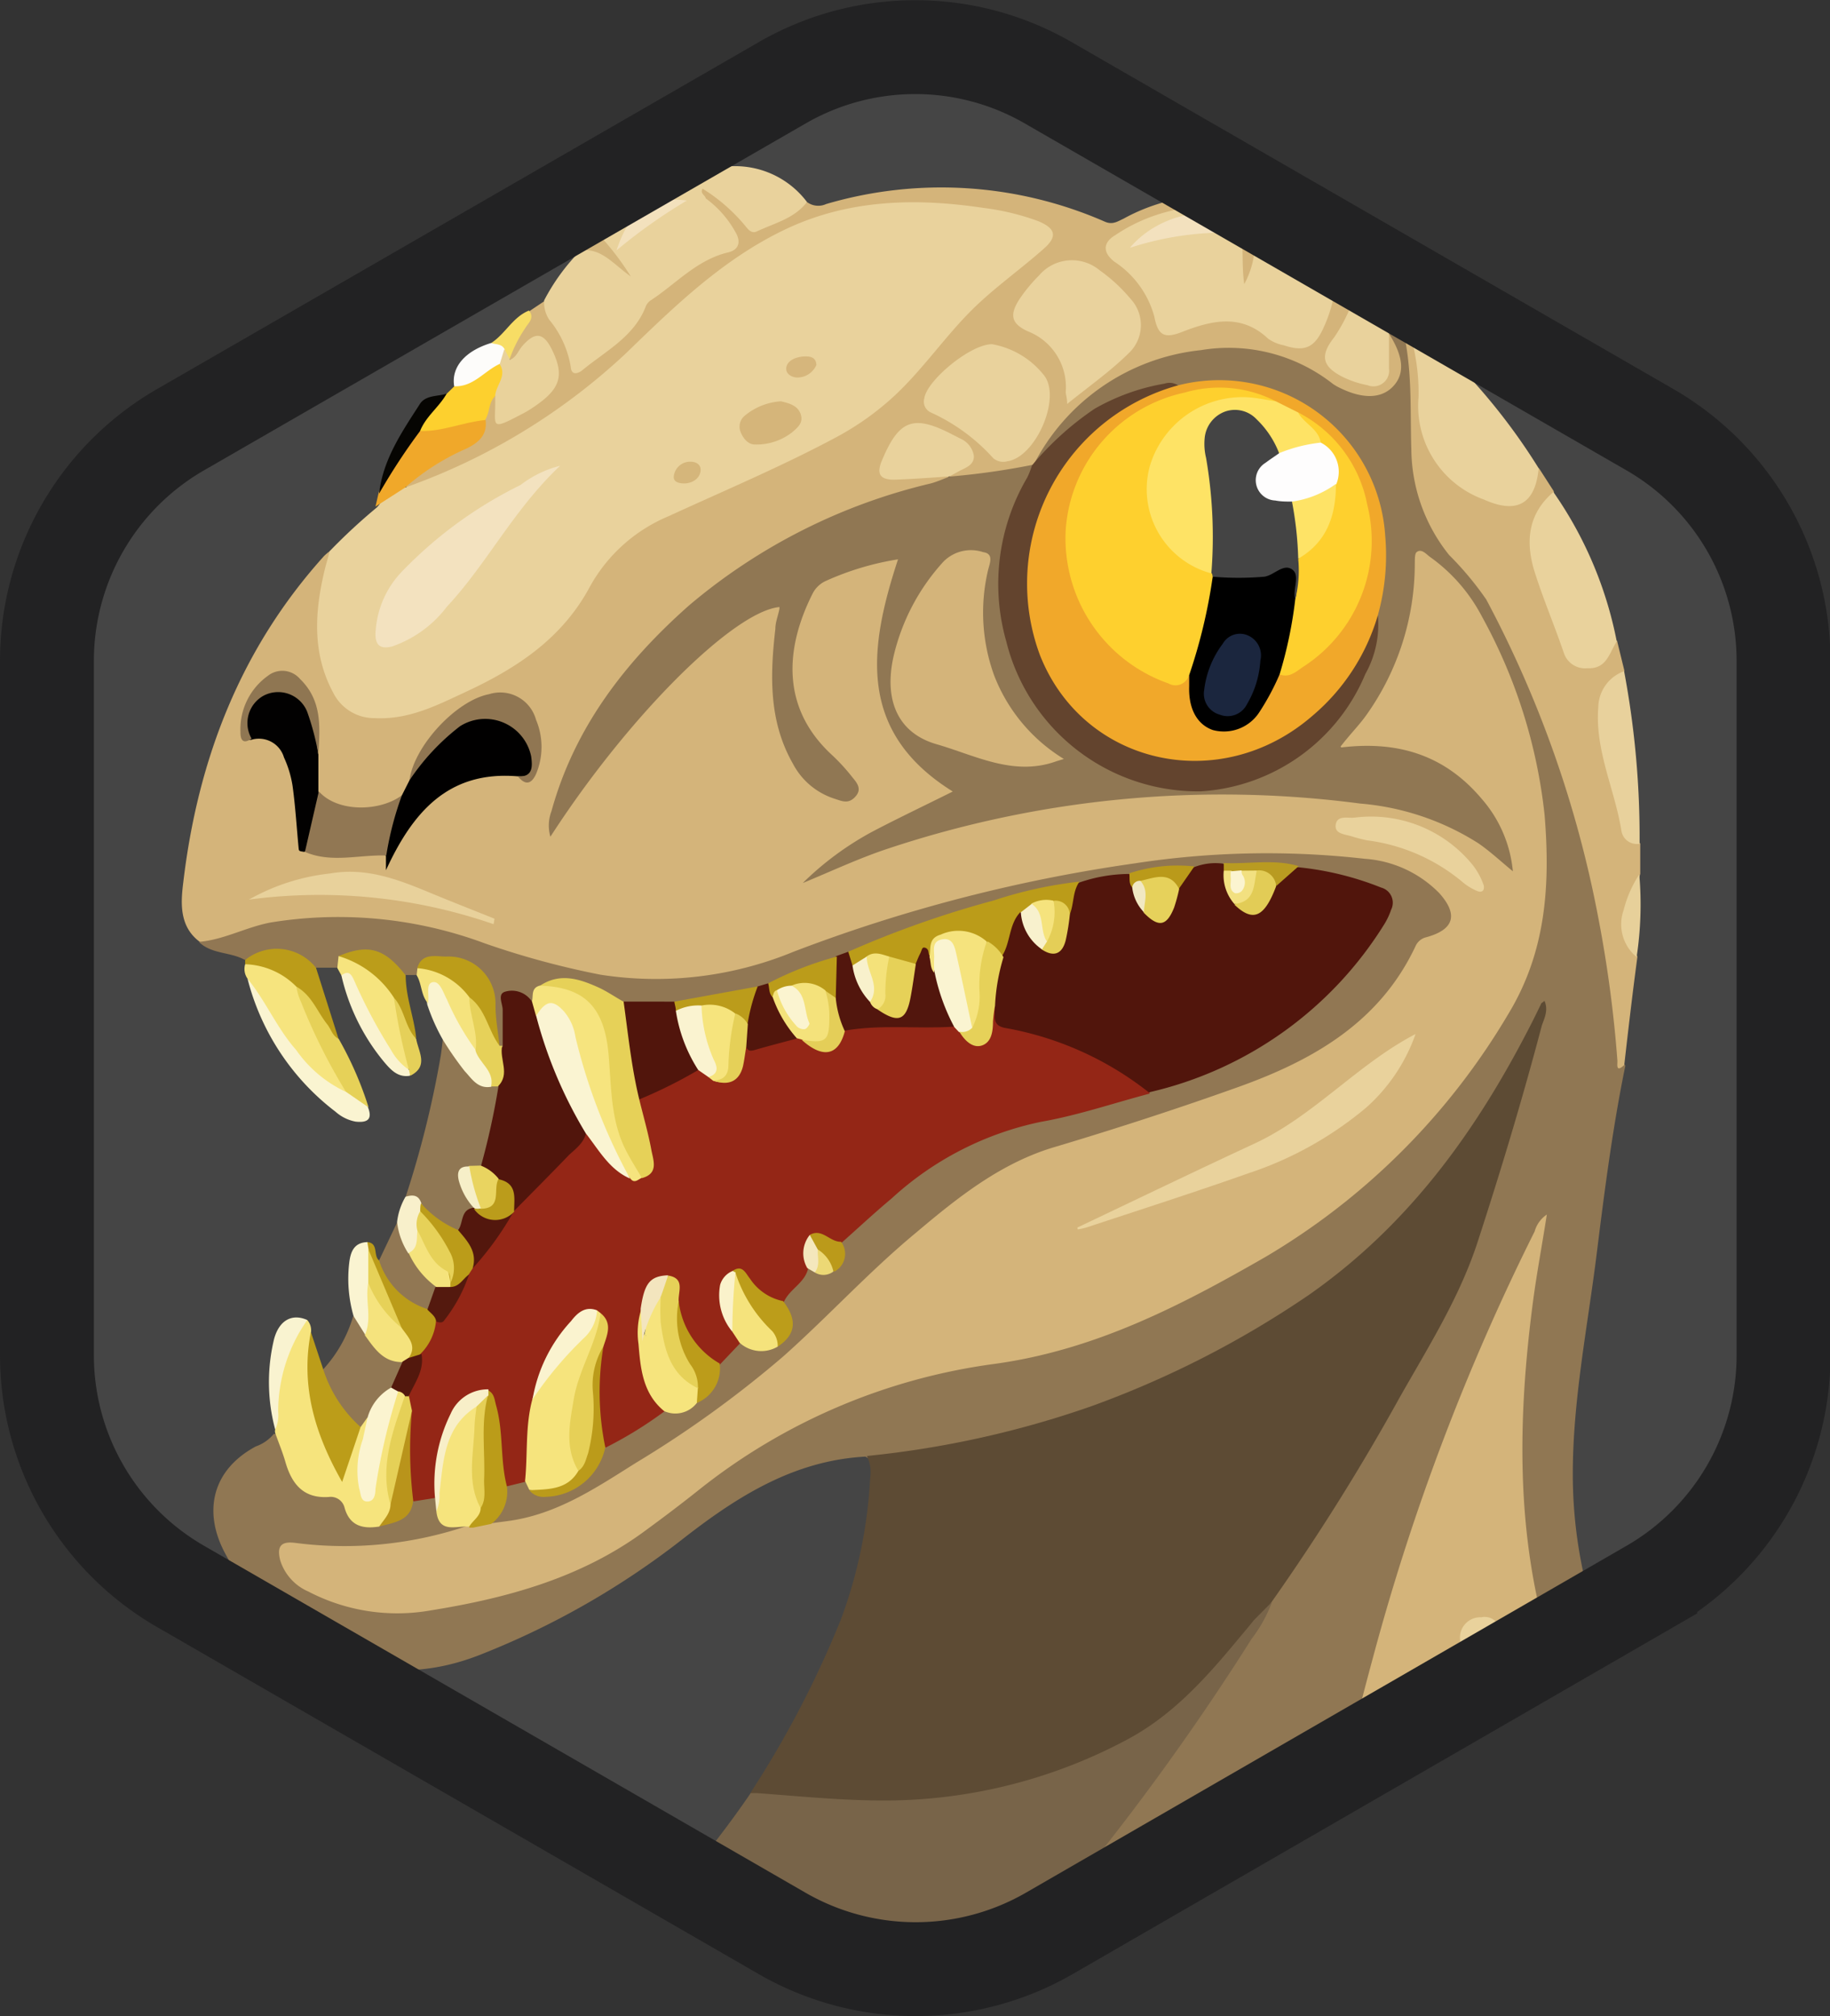 <svg xmlns="http://www.w3.org/2000/svg" viewBox="0 0 116.97 128.86"><rect x="0" y="0" width="116.97" height="128.86" fill="#333333" stroke="none"/><defs><style>.cls-1{fill:#454545;}.cls-2{fill:#d4b47a;}.cls-3{fill:#907753;}.cls-4{fill:#5d4b34;}.cls-5{fill:#e9d29c;}.cls-6{fill:#786449;}.cls-7{fill:#917753;}.cls-8{fill:#f6e47d;}.cls-9{fill:#e8d19c;}.cls-10{fill:#f6e47e;}.cls-11{fill:#bc9d19;}.cls-12{fill:#f0a82a;}.cls-13{fill:#faf4d1;}.cls-14{fill:#fdd02e;}.cls-15{fill:#faf4d0;}.cls-16{fill:#bb9c19;}.cls-17{fill:#e6d158;}.cls-18{fill:#bb9d1a;}.cls-19{fill:#f9f3d0;}.cls-20{fill:#faf3d0;}.cls-21{fill:#f5e37d;}.cls-22{fill:#060502;}.cls-23{fill:#fdfcfa;}.cls-24{fill:#e7d09a;}.cls-25{fill:#f8f0cb;}.cls-26{fill:#e5d059;}.cls-27{fill:#f7dd65;}.cls-28{fill:#d4b67d;}.cls-29{fill:#e9d29d;}.cls-30{fill:#010000;}.cls-31{fill:#020101;}.cls-32{fill:#e8d19b;}.cls-33{fill:#e9d29b;}.cls-34{fill:#907652;}.cls-35{fill:#8f7652;}.cls-36{fill:#942616;}.cls-37{fill:#f1a82a;}.cls-38{fill:#63442e;}.cls-39{fill:#b9941b;}.cls-40{fill:#f8efc8;}.cls-41{fill:#f3e2bf;}.cls-42{fill:#d5b57a;}.cls-43{fill:#d6b67c;}.cls-44{fill:#d5b67b;}.cls-45{fill:#51150c;}.cls-46{fill:#52160d;}.cls-47{fill:#52160c;}.cls-48{fill:#bb9b1a;}.cls-49{fill:#f5e37c;}.cls-50{fill:#bc9d1a;}.cls-51{fill:#bc9c1a;}.cls-52{fill:#e6d159;}.cls-53{fill:#bb9c1a;}.cls-54{fill:#bb9c1b;}.cls-55{fill:#ba9a1a;}.cls-56{fill:#b99b21;}.cls-57{fill:#bb9a1a;}.cls-58{fill:#f4e7bc;}.cls-59{fill:#ecd875;}.cls-60{fill:#f3e1be;}.cls-61{fill:#f3e1bd;}.cls-62{fill:#53170d;}.cls-63{fill:#e9d460;}.cls-64{fill:#f6efc8;}.cls-65{fill:#fbf4d0;}.cls-66{fill:#e5d057;}.cls-67{fill:#53180d;}.cls-68{fill:#54190e;}.cls-69{fill:#e5cf56;}.cls-70{fill:#faf4d2;}.cls-71{fill:#e6d057;}.cls-72{fill:#f4e27b;}.cls-73{fill:#faf3cf;}.cls-74{fill:#e5d058;}.cls-75{fill:#e4ce58;}.cls-76{fill:#f3e5be;}.cls-77{fill:#faf2cb;}.cls-78{fill:#fed02e;}.cls-79{fill:#fee365;}.cls-80{fill:#e6d15b;}.cls-81{fill:#e2cc56;}.cls-82{fill:#e4ce57;}.cls-83{fill:#f8f1cd;}.cls-84{fill:#f2e080;}.cls-85{fill:#f1e8c2;}.cls-86{fill:#f4e27a;}.cls-87{fill:#f8f1cc;}.cls-88{fill:#444;}.cls-89{fill:#fefdfd;}.cls-90{fill:#fee366;}.cls-91{fill:#1b263e;}.cls-92{fill:none;stroke:#222223;stroke-miterlimit:10;stroke-width:6px;}</style></defs><g id="Calque_2" data-name="Calque 2"><g id="Calque_8" data-name="Calque 8"><path class="cls-1" d="M114,42.24V86.61a17.08,17.08,0,0,1-8.53,14.78l-3.48,2-.48.28a33.08,33.08,0,0,1-1.12-14.61q.93-7,1.84-14.09a41,41,0,0,1,1.18-6.77h0a0,0,0,0,1,0,0h0a2.41,2.41,0,0,1,.08-.25c.07-.67.11-1.34.16-2a30.57,30.57,0,0,1,.58-4.85c0-.1,0-.2,0-.3l.06-.78s0,0,0,0c0-.75.1-1.49.1-2.24v-.19c0-.31,0-.62,0-.93a5.46,5.46,0,0,0-.08-.68c0-.66,0-1.31.11-2v-.06c0-.15,0-.31,0-.47a74.36,74.36,0,0,0-.91-9.41,3,3,0,0,1,0-.6s0,0,0,0v-.22l0-.09c-.15-.55-.17-1.13-.32-1.67l-.09-.29,0-.11h0a36.21,36.21,0,0,0-3.74-9l-.19-.34,0,0c-.3-.35-.47-.79-.75-1.16h0a2.27,2.27,0,0,0-.26-.28h0l0,0a33,33,0,0,0-5.57-6.78c-.64-.6-1.23-1.24-1.82-1.88L90,20.89h0l-.1-.11a3.17,3.17,0,0,0-.39-.34l-.12-.08a21.84,21.84,0,0,1-2.32-1.73l0,0a.71.71,0,0,0-.14-.1l-.11-.08-.09-.06-.12-.07c-.52-.21-.8-.7-1.19-1.06A2,2,0,0,0,85.1,17h0a14.88,14.88,0,0,0-4.35-3.46,2.52,2.52,0,0,0-.29-.12l-.21-.1h0a8.14,8.14,0,0,0-5.34-.12A12.43,12.43,0,0,0,72,14.28a2.39,2.39,0,0,1-2.28.06,27.12,27.12,0,0,0-13-1.75,21.14,21.14,0,0,0-3.84.8,1.51,1.51,0,0,1-1.37-.1l-.17-.12L51.11,13a8.11,8.11,0,0,0-2.35-1.54,7.42,7.42,0,0,0-4.95.34l-.47.18h0l-.67.29c-1.32.14-2.18,1.07-3.13,1.84-.37.3-.7.66-1.08,1l-.08.07-.23.24a3.9,3.9,0,0,0-.33.38h0a2.2,2.2,0,0,0-.17.25,2.9,2.9,0,0,0-.19.29c-.9.95-1.53,2.11-2.4,3.09,0,0,0,0,0,0l-.19.15h0a3.43,3.43,0,0,1-.85.6h0a4.25,4.25,0,0,0-.78.62h0c-.38.37-.74.78-1.14,1.12h0l-.15.12a2.66,2.66,0,0,1-.53.34,3.47,3.47,0,0,0-2,2,2.3,2.3,0,0,0-.06.28.77.77,0,0,0,0,.15,1.35,1.35,0,0,1-.58.65,4.14,4.14,0,0,0-.49.19A5,5,0,0,0,27,26.5l0,0h0a6.31,6.31,0,0,0-1.38,2.13h0s0,0,0,0,0,0,0,0c-.23.53-.41,1.11-.61,1.67,0,0,0,0,0,0-.06.19-.13.38-.2.58a3.39,3.39,0,0,0-.05.47l-.05.17h0c0,.14-.06.28-.1.42a1.62,1.62,0,0,1-.17.41c-.76,1.26-2.07,2-3,3.06h0l0,0a4.8,4.8,0,0,0-.43.32,14.69,14.69,0,0,0-2.47,3.29,33.34,33.34,0,0,0-5.55,13.25,24.24,24.24,0,0,0-.71,3.63c0,1.27-.26,2.66.87,3.69a2,2,0,0,0,.37.34,1.46,1.46,0,0,0,.54.28h0l.28,0a2.19,2.19,0,0,1,1.57.74.05.05,0,0,1,0,0l.05.1h0a.64.64,0,0,1,.06.18v0s0,.09,0,.13a5.17,5.17,0,0,1,.22.86c.07.3.15.58.24.86h0a13.81,13.81,0,0,0,1.16,2.56,16.27,16.27,0,0,0,1.07,1.54,19.82,19.82,0,0,0,3,3.09c.34.28.92,1.05,1.42.06a1.18,1.18,0,0,0,0-.2h0a2.35,2.35,0,0,0-.17-.51,0,0,0,0,1,0,0c-.27-.66-.74-1.21-1-1.88a9.64,9.64,0,0,1-.65-1.59,0,0,0,0,0,0,0,6,6,0,0,0-.18-.73h0c-.22-.74-.54-1.44-.83-2.16A1.83,1.83,0,0,1,20,61.94v0a.75.75,0,0,1,.09-.15l.06-.08a1.33,1.33,0,0,1,1.37-.12l.07,0h0a1.66,1.66,0,0,1,.21.16,3,3,0,0,1,.25.34.16.16,0,0,0,0,.09c.1.3.21.59.32.89s.17.43.27.64l.49,1.05c.17.35.35.69.54,1s.44.75.69,1.12v0l.11.16a3.44,3.44,0,0,0,.71.9,1.15,1.15,0,0,0,.76.23h.13a.42.42,0,0,0,.26-.16l0,0a.43.43,0,0,0,0-.28h0s0,0,0,0,0-.07,0-.1a.38.38,0,0,0,0-.1A2.1,2.1,0,0,0,26.3,67l0-.09a3.1,3.1,0,0,1-.13-.62s0,0,0,0c0-.23,0-.46-.05-.69h0a11.29,11.29,0,0,0-.44-2.06,1.23,1.23,0,0,1,.12-1.15,0,0,0,0,1,0,0l0,0,.05-.05a.89.89,0,0,1,.71-.13l.09,0a.56.56,0,0,1,.15.1h0a1.2,1.2,0,0,1,.39.48,2.52,2.52,0,0,1,.15.33,2.94,2.94,0,0,0,.4.79,17.4,17.4,0,0,1,.91,2.57h0s0,0,0,.07l0,.38a32.19,32.19,0,0,1-2.3,9.57s0,0,0,0a3.43,3.43,0,0,1-.09.44,10.89,10.89,0,0,1-.44,1.33l-.08.09a1.82,1.82,0,0,0-.2.36c-.31.69-.31,1.56-1.12,2h-.18a.83.83,0,0,1-.46-.32s0,0,0,0a1,1,0,0,0-.15-.14l-.05,0a.54.54,0,0,0-.22-.09l0,0c-.52.24-.41.76-.46,1.19A28.72,28.72,0,0,0,23,84.19v0c0,.12-.07.24-.11.36a8.33,8.33,0,0,1-.91,2.15c-.3.46-.6.92-1.23.9h-.06A1.5,1.5,0,0,1,20,87s0,0,0,0a4.25,4.25,0,0,1-.28-.94v0a3.92,3.92,0,0,0-.18-.61.88.88,0,0,0-.25-.58.27.27,0,0,0-.13-.07,1,1,0,0,0-.41,0h0c-.44.15-.6.62-.74,1a8.42,8.42,0,0,0-.38,1.9,3.29,3.29,0,0,0,0,.45h0a1.82,1.82,0,0,0,0,.33v.24a9.49,9.49,0,0,0,.14,1.39l0,.11v.06c.05.34.08.67.11,1a1,1,0,0,1-.06.35,2.1,2.1,0,0,1-.13.26h0a3.19,3.19,0,0,1-1.13,1A4.24,4.24,0,0,0,14.93,99c3,5.53,8.74,8.89,15.5,6.29a54.74,54.74,0,0,0,13.85-8c2.68-2.07,5.44-3.94,8.89-4.42a3.85,3.85,0,0,1,2.35,0,1.22,1.22,0,0,1,.17.15h0a1.08,1.08,0,0,1,.18.24,3.34,3.34,0,0,1,.22,2.27,31.07,31.07,0,0,1-2.28,9.24,51.38,51.38,0,0,1-5.4,9.87l-.05.06-.12.19h0a45.61,45.61,0,0,1-4,5.39l-.44-.25L11.53,101.39A17.08,17.08,0,0,1,3,86.61V42.24a17.08,17.08,0,0,1,8.53-14.77L50,5.28a16.86,16.86,0,0,1,4.5-1.79h8.06A16.86,16.86,0,0,1,67,5.28l12.87,7.43a2.15,2.15,0,0,1,1,.43,7.86,7.86,0,0,1,2.71,1.71h0l21.85,12.62A17.08,17.08,0,0,1,114,42.24Z"/><path class="cls-2" d="M97.78,63.26a35.94,35.94,0,0,1-5.34,7.93,36.68,36.68,0,0,1-2.65,2.93A53.33,53.33,0,0,1,64.31,87.65c-2.72.6-5.55.82-8.14,1.88a40.17,40.17,0,0,0-11.56,6.69,32,32,0,0,1-16.55,7.28,14.3,14.3,0,0,1-7.09-.7,5.2,5.2,0,0,1-3-2.25,1.67,1.67,0,0,1-.05-1.82,1.35,1.35,0,0,1,1.5-.48,25.32,25.32,0,0,0,9.26-.65l1.26-.29h0l.19,0h.07c.41,0,.76-.33,1.17-.34h0l.44-.11c2.18-.55,4.43-.78,6.32-2.31s4.13-2.58,6.09-4,3.54-2.74,5.43-3.93a12.41,12.41,0,0,0,1.7-1.84C55.3,80.86,59.21,77,64,74.22a17.45,17.45,0,0,1,3.64-1.5c4.57-1.45,9.17-2.81,13.6-4.64a16.32,16.32,0,0,0,8.64-7.41,2.75,2.75,0,0,1,1.5-1.3c.85-.34,1-.83.47-1.6a4.3,4.3,0,0,0-2.27-1.68,16.87,16.87,0,0,0-5-1,58.12,58.12,0,0,0-9.87.24h0l-.72.08-1,.14h0a90,90,0,0,0-11.17,2.21C57.2,59,52.8,60.58,48.41,62.14c-3.59,1.28-7.18,1.1-10.85.45-4.17-.74-8.07-2.48-12.26-3.19a20.92,20.92,0,0,0-10,.68,6.19,6.19,0,0,1-1.31.3h0a2.62,2.62,0,0,1-1.22-.18c-1.35-1-1.21-2.56-1.05-3.85.93-7.81,3.65-14.89,9-20.82a4,4,0,0,1,.45-.37.75.75,0,0,1,.26.38,1.85,1.85,0,0,1-.14,1.05,10.61,10.61,0,0,0-.12,5.56c.84,3.36,2.08,3.68,4.87,2.93a20.12,20.12,0,0,0,10-5.85A6.56,6.56,0,0,0,36.82,38a12.87,12.87,0,0,1,6.25-5.69c3.09-1.39,6.2-2.75,9.23-4.28A20.37,20.37,0,0,0,59,22.6a33.87,33.87,0,0,1,6.43-6.23c.47-.34,1.18-.66,1.06-1.32s-.93-.68-1.48-.81c-3.92-.93-7.86-1.34-11.82-.17a22.43,22.43,0,0,0-8.69,5.13c-2.78,2.51-5.56,5-8.46,7.42a21,21,0,0,1-4.83,2.85c-1.28.57-2.61,1-3.86,1.64a1.31,1.31,0,0,1-1.36.13.31.31,0,0,1,0-.08h0c-.23-.67.35-.93.75-1.23a23.82,23.82,0,0,1,2.87-1.74,1.68,1.68,0,0,0,1.06-1.28.88.88,0,0,0,0-.17,1,1,0,0,1,0-.17c.11-.54.25-1.08.92-1.25l.09,0h0c.45.17.26,1,.77,1a3.56,3.56,0,0,0,1.67-.9c1.11-.81,1.3-1.43.83-2.54-.27-.63-.6-1-1.23-.35-.3.31-.59.69-1.12.53l0-.05a1.34,1.34,0,0,1-.09-.26h0c-.17-.64.28-1.17.56-1.72a1.64,1.64,0,0,1,.14-.22,4,4,0,0,0,.64-.93l1-.67.21.22a8.82,8.82,0,0,1,1.69,2.92c.31.81.68.8,1.19.3A24.74,24.74,0,0,0,41,19.36a9.7,9.7,0,0,1,4.13-3.18c1.72-.73,1.77-1,.5-2.38a8.45,8.45,0,0,1-.81-.88c-.06-.13-.16-.27-.23-.4a.6.6,0,0,1-.07-.34h0a.48.48,0,0,1,.13-.21c.35-.35.75-.09,1.08.11a6.72,6.72,0,0,1,1.71,1.47,1.34,1.34,0,0,0,2,.28A7,7,0,0,1,51.11,13a2.41,2.41,0,0,1,.48-.08,1.21,1.21,0,0,0,1.22.12A26.08,26.08,0,0,1,70.6,14.16c.5.23.82,0,1.21-.18a12,12,0,0,1,7.87-1.31l.21,0a2.15,2.15,0,0,1,1,.43.56.56,0,0,0,0,.12,2.31,2.31,0,0,0-.1.28,8.85,8.85,0,0,0-.13,2.3,4.81,4.81,0,0,1-.31,2c-.16.34-.38.68-.78.63S79,18,79,17.64a12.55,12.55,0,0,1,0-2,3.67,3.67,0,0,0-.11-1.06h0a1.43,1.43,0,0,0-.28-.58,1.85,1.85,0,0,0-1.73-.41A10.68,10.68,0,0,0,72.16,15c-.91.58-.92.9-.14,1.67a8.08,8.08,0,0,1,2.33,3.56.63.63,0,0,0,.9.5c.31-.09.62-.17.92-.27,1.74-.55,3.43-.73,5,.61a3.23,3.23,0,0,0,1.2.51,1.27,1.27,0,0,0,1.74-.78A8.64,8.64,0,0,0,84.89,18a2,2,0,0,1,.2-1h0a.73.73,0,0,1,.31-.29L86.79,18a.44.44,0,0,1,.14.29s0,.08,0,.12v.09a1.6,1.6,0,0,1,0,.31,5.7,5.7,0,0,1-1.33,3c-.39.55-.67,1,0,1.53a2.36,2.36,0,0,0,2.3.62c.41-.17.3-.69.34-1.09,0-.57-.09-1.2.5-1.6h0s0,0,0,0a2.38,2.38,0,0,1-.9,4.36,4,4,0,0,1-3.15-.88c-5.39-4.14-14-1.5-17.4,3.51l-.07.09c-.32.47-.68.93-1,1.44l0,0a1.07,1.07,0,0,1-.14.16l-.16.1-.13,0a10.06,10.06,0,0,1-4.95.54,1,1,0,0,1-.17-.2h0c-.22-.37.19-.6.45-.81.62-.48.42-.84-.12-1.19a6.34,6.34,0,0,0-1.28-.63,2,2,0,0,0-2.84,1.75c-.06.44.15.57.52.6a7.05,7.05,0,0,0,1.65-.11c.58-.09,1.19-.18,1.6.4h0s0,0,0,0c-.19.93-1,.89-1.69,1.06a37.5,37.5,0,0,0-11.55,5.15C42.23,40.29,38.09,44.85,36,51a9.52,9.52,0,0,1-.41.92,57.62,57.62,0,0,1,4.65-6.23A29.67,29.67,0,0,1,47.86,39a2.49,2.49,0,0,1,.3-.19c.53-.28,1.08-.69,1.68-.32s.33,1.08.26,1.66c-.36,2.88-.47,5.73,1,8.39a4.12,4.12,0,0,0,2.1,1.87c.26.1.58.25.77,0s0-.54-.21-.75a19.48,19.48,0,0,0-1.4-1.48c-3-3-2.7-7.08-.87-10.41a3.66,3.66,0,0,1,2.09-1.53A16.67,16.67,0,0,1,56,35.51c1.55-.34,2,.11,1.49,1.6A19.5,19.5,0,0,0,56.58,43c0,2.61,1.27,4.44,3.05,6.09a3.13,3.13,0,0,0,.3.2c1.6,1.17,1.56,1.59-.27,2.49C57.34,52.93,55,54.09,53.56,55a43.68,43.68,0,0,1,11.51-3.5,57.74,57.74,0,0,1,6.64-.87c1.11-.06,2.22-.13,3.33-.17l1.3,0,2,0,1.85,0c4.91-.07,9.73.45,14.14,2.87a7.92,7.92,0,0,1,1.45,1.08,8.6,8.6,0,0,0-7.91-6.15c-.74,0-1.71.29-2.15-.43l0,0s0,0,0,0c-.39-.82.57-1.3,1-1.88a16.94,16.94,0,0,0,3.27-9.11c0-.24,0-.48,0-.72.14-1.09.75-1.43,1.65-.78a10.51,10.51,0,0,1,3,3.34,32.56,32.56,0,0,1,4,9.82C99.58,53.37,100,58.41,97.78,63.26Z"/><path class="cls-3" d="M102.06,80.12c-.59,4.74-1.55,9.45-1.53,14.26a29.83,29.83,0,0,0,1.44,9l-.48.28L99,105.09l-.45.26c-.3-.94-.57-1.9-.8-2.88A33.4,33.4,0,0,1,96.86,95a77.32,77.32,0,0,1,1-14.18c.1-.6.35-1.15.4-1.62a11.46,11.46,0,0,1-1,2.46,142.73,142.73,0,0,0-10.5,30.5l-.65.38h0L67,123.57a16.19,16.19,0,0,1-1.77.88c-.23.3-.45.6-.66.92H64.2a1.13,1.13,0,0,1,.23-.59h0c.14-.21.33-.4.49-.6,3.31-4,6.67-8,9.61-12.24,1.29-1.87,2.6-3.72,3.87-5.6l0-.06c.61-.9,1.2-1.8,1.77-2.72h0l.08-.14a5.64,5.64,0,0,0,.63-1.28c3-4.47,5.74-9.12,8.53-13.72a69.81,69.81,0,0,0,7.21-17.93c.34-1.26.66-2.53,1-3.68a22.1,22.1,0,0,1-2.19,3.9,62,62,0,0,1-5.83,7.58,46,46,0,0,1-14.42,9.89,58.39,58.39,0,0,1-15.16,4.71c-1.14.19-2.29.34-3.44.42a2.57,2.57,0,0,1-.79,0,1.51,1.51,0,0,1-.47-.21c-4.61.25-8.25,2.58-11.75,5.32a51.71,51.71,0,0,1-12.84,7.33c-7.06,2.81-13.24-.57-16.38-6.54-1.37-2.62-.79-5.26,2-6.76a2.63,2.63,0,0,0,1.16-.81.88.88,0,0,1,.26.08c.55.26.61.89.78,1.38.42,1.23,1,2.12,2.48,2.2a1.79,1.79,0,0,1,1.41,1,1.44,1.44,0,0,0,1.6.77,1.76,1.76,0,0,0,.51,0h0a1.33,1.33,0,0,0,.48-.18h0a7.34,7.34,0,0,0,1.15-1.09,1.14,1.14,0,0,1,.11-.11l0,0a1.5,1.5,0,0,1,1.39-.15l.07,0,.05,0h0s0,0,0,0,0,0,0,0a.83.83,0,0,1,.11.15c.11.17.17.36.27.54.16.93,1,.7,1.59,1l0,0,0,0a.39.39,0,0,1,.1.08,1.74,1.74,0,0,1,.11.18,24.48,24.48,0,0,1-11.07,1.13c-.94-.13-1.23.19-1,1.11a3.23,3.23,0,0,0,1.81,2,12.29,12.29,0,0,0,7.81,1.2c4.86-.78,9.61-2.07,13.68-5.07,1.19-.87,2.37-1.76,3.52-2.68a38.5,38.5,0,0,1,18.8-8C70,86.3,75.51,83.43,80.9,80.33A44,44,0,0,0,96.39,64.84c2.44-4,2.7-8.26,2.34-12.72a33.66,33.66,0,0,0-4-12.7,10.84,10.84,0,0,0-3.35-3.84c-.25-.19-.52-.52-.82-.3-.15.11-.12.51-.13.78a16.68,16.68,0,0,1-3.1,9.65c-.44.62-1,1.18-1.64,2h0l0,.06h.08c3.72-.44,6.65.58,8.93,3.28a8.19,8.19,0,0,1,2,4.64c-.78-.64-1.46-1.28-2.22-1.8a16.62,16.62,0,0,0-7.54-2.53A67.66,67.66,0,0,0,56.7,54.26c-1.83.61-3.59,1.44-5.39,2.18a19.49,19.49,0,0,1,4.48-3.3c1.64-.86,3.33-1.66,5.11-2.55-6.12-3.81-5.37-9.15-3.5-14.84a18.07,18.07,0,0,0-4.59,1.37,1.77,1.77,0,0,0-.86.8c-1.71,3.38-2.11,7.24,1.2,10.31a12.34,12.34,0,0,1,1.3,1.41c.28.35.68.75.24,1.26s-.86.31-1.32.16a4.58,4.58,0,0,1-2.69-2.25c-1.55-2.72-1.46-5.65-1.12-8.62,0-.43.18-.85.26-1.28,0,0,0-.08,0-.11-2.94.28-9.68,7-14.64,14.68a2.6,2.6,0,0,1,.07-1.64c1.48-5.36,4.72-9.54,8.8-13.15A37.09,37.09,0,0,1,59.49,30.9c.41-.11.81-.29,1.21-.44a0,0,0,0,0,0,0A46.87,46.87,0,0,0,66,29.71a1.16,1.16,0,0,1,.15.26c.16.41-.08.8-.27,1.18-2.53,5.24-2,10.22,1.62,14.69a11,11,0,0,0,15.65,1.82,12,12,0,0,0,3.64-4.46,13.26,13.26,0,0,0,.83-2.29,2.47,2.47,0,0,0,.11-.47s0,0,0,0a3,3,0,0,0,.06-.59,2.76,2.76,0,0,0-.06-.57,32,32,0,0,0,.45-4.38A10.39,10.39,0,0,0,80.59,25a10.25,10.25,0,0,0-5.16,0,4.55,4.55,0,0,0-1,0,6.86,6.86,0,0,0-2.73.79c-.17.08-.33.17-.49.26a2.25,2.25,0,0,0-.21.12,12.91,12.91,0,0,0-3.73,3c-.26.31-.51.69-.94.7a.76.76,0,0,1-.32-.05,13.59,13.59,0,0,1,10.75-7.44,10.77,10.77,0,0,1,8.44,2.16,3.29,3.29,0,0,0,.52.29c1.44.69,2.61.64,3.34-.15s.66-1.85-.24-3.29l0,0a4.2,4.2,0,0,1-1.82-2.44c0-.12-.07-.26-.11-.39s0-.13,0-.2V18l2.9,2.11q.14.33.24.66c0,.1.07.2.1.29v0h0c0,.09,0,.18.08.27s0,0,0,.05a12.57,12.57,0,0,1,.41,3.24c0,.16,0,.31,0,.47a23.67,23.67,0,0,0,.61,6.28A9.49,9.49,0,0,0,93.74,36a16,16,0,0,1,3,4.46,73,73,0,0,1,6.73,23.08c.1.81.19,1.61.22,2.42a12.32,12.32,0,0,1,0,1.49.83.83,0,0,0,.2.66h0C103.08,72.06,102.56,76.09,102.06,80.12Z"/><path class="cls-4" d="M55.41,93.06a62.17,62.17,0,0,0,14.32-3.17,62.13,62.13,0,0,0,13.91-7.11C90.14,78.24,94.5,72.11,98,65.19c.16-.32.32-.65.49-1,0-.07.11-.11.23-.22.26.59,0,1.1-.17,1.58-1.22,4.63-2.6,9.21-4.08,13.76-1.15,3.57-3.14,6.72-5,10a141.68,141.68,0,0,1-8.19,13.08,61.65,61.65,0,0,1-4,5.33,22.5,22.5,0,0,1-9,5.76,36.31,36.31,0,0,1-15.17,2.08c-1.11,0-2.22-.15-3.33-.25a2.18,2.18,0,0,1-1.83-.69,64.6,64.6,0,0,0,5.79-11.09,30.37,30.37,0,0,0,1.88-9.07A2.38,2.38,0,0,0,55.41,93.06Z"/><path class="cls-5" d="M25.9,31.16A40.18,40.18,0,0,0,40,22.59c3.1-3,6.22-6.05,10.24-7.95s8.3-2,12.63-1.35a15.63,15.63,0,0,1,3.48.84c1.14.47,1.26,1,.34,1.79-1.31,1.16-2.74,2.19-4,3.35-2,1.81-3.5,4.14-5.49,6A17.9,17.9,0,0,1,53.35,28c-3.45,1.84-7.06,3.36-10.63,5a10.25,10.25,0,0,0-5,4.47c-1.81,3.4-4.78,5.29-8.07,6.81-1.78.83-3.56,1.73-5.69,1.62a2.93,2.93,0,0,1-2.67-1.64c-1.34-2.5-1.18-5.13-.55-7.78.1-.42.23-.84.34-1.26a36.88,36.88,0,0,1,3-2.78C24.62,31.92,24.77,30.79,25.9,31.16Z"/><path class="cls-6" d="M81.31,102.38A9,9,0,0,1,80,104.75a158.41,158.41,0,0,1-12.69,17.36c-.67.78-1.37,1.53-2,2.34-.23.3-.45.6-.66.92H54.46a17.23,17.23,0,0,1-4.5-1.8l-5.68-3.28-.44-.25c1.46-1.74,2.85-3.54,4.14-5.43l.44,0c2.58.19,5.17.45,7.77.47A32.94,32.94,0,0,0,72,111.21c2.92-1.54,5.07-3.94,7.14-6.44.34-.41.69-.81,1-1.21h0Z"/><path class="cls-7" d="M12.71,60.2c1.6-.13,3-.94,4.6-1.24A26.88,26.88,0,0,1,31,60.3a53.86,53.86,0,0,0,7.39,2,23.09,23.09,0,0,0,12.31-1.46,100.48,100.48,0,0,1,21.85-5.66,55.52,55.52,0,0,1,14.68-.29A7.37,7.37,0,0,1,92,57.09c1.22,1.37.95,2.32-.82,2.81a1,1,0,0,0-.7.57c-2.28,4.86-6.54,7.29-11.31,9-3.83,1.37-7.71,2.63-11.61,3.8-3.51,1-6.3,3.23-9,5.51-3,2.48-5.61,5.35-8.5,7.92a69.57,69.57,0,0,1-9.4,6.79c-2.58,1.62-5.09,3.32-8.21,3.73l-1.06.14c-.07-1,.62-1.68.88-2.54a1.32,1.32,0,0,1,1.25-.37,1.5,1.5,0,0,1,.63.38,1.88,1.88,0,0,0,2.56,0,6.11,6.11,0,0,0,1.69-2.39A16.24,16.24,0,0,1,42.32,90a4.12,4.12,0,0,0,2.07-.69c.9-.43,1.06-1.32,1.35-2.14a2.54,2.54,0,0,1,1.47-1.49c.77-.12,1.52.35,2.3,0s.54-.85.57-1.36-.23-.74-.22-1.13A3.38,3.38,0,0,1,51.42,81a.94.94,0,0,1,.66,0,1,1,0,0,0,1-.06c.73-.41.16-1.2.5-1.73,3.45-3.78,7.31-6.89,12.51-7.92,2.43-.48,4.78-1.26,7.2-1.79a24.68,24.68,0,0,0,13.83-9.2c1.91-2.43,1.7-3.09-1.27-3.87-1-.27-2.13-.32-3.15-.67a24.18,24.18,0,0,0-4.42-.16c-.67.09-1.34.21-2,.28a9.19,9.19,0,0,0-4,.36c-1,.26-2.06.4-3.09.59a31,31,0,0,0-3.7.72c-3.26.89-6.4,2.14-9.66,3a12.67,12.67,0,0,0-1.39.66,2.17,2.17,0,0,1-.85.34c-1.36.76-3,.85-4.32,1.62a2.88,2.88,0,0,1-.89.32,14.07,14.07,0,0,1-3.91.67,5.34,5.34,0,0,0-1.37.25,7.18,7.18,0,0,1-3.06,0,8.6,8.6,0,0,1-2.69-1.17,2.11,2.11,0,0,0-2.42.16c-.33.21-.51.6-.89.75-1.37-.14-1.37-.14-1.4,1.27a1.87,1.87,0,0,1-.43,1.55.5.5,0,0,1-.34,0c-.64-.93-.53-2-.71-3.08A2.79,2.79,0,0,0,27,62a.71.71,0,0,1-.4.32h-.7c-.58,0-.91-.41-1.34-.66-.8-.48-1.63-.86-2.52-.18a.8.8,0,0,1-.51.37H20.17c-.1.07-.24.12-.33.06a5.47,5.47,0,0,0-4.2-.56C14.72,60.83,13.52,61,12.71,60.2Z"/><path class="cls-2" d="M103.82,68.07c-.57.53-.42-.06-.44-.3a79.42,79.42,0,0,0-1.22-9.11A71.44,71.44,0,0,0,95,38.32a20.28,20.28,0,0,0-2.37-2.84,10.93,10.93,0,0,1-2.42-6.74c-.09-2.75.1-5.51-.68-8.2,0-.11.1-.27.16-.41l.49.46a9.37,9.37,0,0,1,1,4.85,5.92,5.92,0,0,0,3.86,6c1.49.66,1.93.56,2.73-.81.16-.27.26-.59.6-.7l.94,1.46a1.4,1.4,0,0,1-.25,1c-1,1.32-.83,2.77-.37,4.19s1.1,3,1.64,4.47c.47,1.31,1.21,1.44,2.18.43.24-.24.4-.61.85-.52l.47,1.92c-1.37,1.63-1.36,3.48-.86,5.42a37.79,37.79,0,0,1,1,3.94,2.7,2.7,0,0,0,.87,1.67v1.94c-.48,1.75-.9,3.5-.18,5.3C104.35,63.47,104.08,65.77,103.82,68.07Z"/><path class="cls-5" d="M85.43,17.24a9,9,0,0,1-.81,3.66c-.58,1.31-1.2,1.62-2.56,1.17a2.56,2.56,0,0,1-1-.42c-1.74-1.64-3.65-1.16-5.54-.42-1.12.43-1.51.19-1.74-1a6.11,6.11,0,0,0-2.56-3.51c-.88-.7-.57-1.31.05-1.68A10.81,10.81,0,0,1,78,13.21c1.12.11,1.33,1.16,1.39,2.1s0,1.89.14,2.85a5.57,5.57,0,0,0,.52-4c0-.46,0-.72.21-.87a.94.94,0,0,1,.43-.16h0l.2,0a7.86,7.86,0,0,1,2.71,1.71h0c.63.58,1.22,1.23,1.81,1.86C85.42,16.89,85.43,17.07,85.43,17.24Z"/><path class="cls-5" d="M45.11,12.68A6.66,6.66,0,0,1,47,14.82c.37.61.25,1.14-.45,1.31-2,.47-3.33,2-4.93,3.05a.85.85,0,0,0-.36.45c-.75,1.89-2.52,2.79-4,4-.25.22-.74.44-.78-.19a6.37,6.37,0,0,0-1.37-3,2,2,0,0,1-.33-1.24A13.13,13.13,0,0,1,37.12,16a1.4,1.4,0,0,1,2,.36c-.35-.48-1.24-.62-1-1.53a9.14,9.14,0,0,1,4.23-2.9C43.5,11.37,44.33,11.93,45.11,12.68Z"/><path class="cls-5" d="M98.35,29.93c-.22,2.3-1.4,2.94-3.5,2a6.37,6.37,0,0,1-4.18-6.56,13.25,13.25,0,0,0-.44-3.66c-.09-.35-.39-.74,0-1.13A39,39,0,0,1,98.35,29.93Z"/><path class="cls-5" d="M103.34,41c-.48.72-.63,1.77-1.87,1.71a1.43,1.43,0,0,1-1.52-1c-.59-1.73-1.31-3.42-1.86-5.16-.59-1.89-.45-3.69,1.2-5.1A25,25,0,0,1,103.34,41Z"/><path class="cls-3" d="M25.92,76.52a63.22,63.22,0,0,0,2.26-9.09c.05-.35.09-.71.13-1.06.7-.06.85.58,1.19,1,.63.72,1.08,1.64,2.14,1.86a.85.85,0,0,1,.44.35,8.57,8.57,0,0,1-1.18,5.1,1.19,1.19,0,0,1-.66.31c-.45.05-.51.25-.46.72s.67.92.56,1.53c-.26.57-.38,1.24-1,1.56-1.2.09-1.77-.92-2.6-1.48A2.6,2.6,0,0,1,25.92,76.52Z"/><path class="cls-8" d="M24.24,97.57c-1,.16-1.89,0-2.22-1.22a.91.91,0,0,0-1-.67c-1.61.11-2.36-.81-2.77-2.21-.18-.64-.44-1.25-.66-1.88a.41.41,0,0,1,0-.22c0-1.06,0-2.12,0-3.18a7.42,7.42,0,0,1,1.05-3.25,1,1,0,0,1,1-.57,1,1,0,0,1,.24.77c.19,2.78.41,5.56,1.86,8.18a16.24,16.24,0,0,1,1-2.37.71.71,0,0,1,.75-.37c.5.48.25,1,.15,1.57a4.59,4.59,0,0,0-.18,2.57A25.8,25.8,0,0,1,24.64,90c.18-.49.28-1,.85-1.23a.59.59,0,0,1,.63.33c.15,1-.46,1.8-.68,2.71A8.38,8.38,0,0,0,25.31,96C25.42,96.88,24.79,97.19,24.24,97.57Z"/><path class="cls-5" d="M45.11,12.68c-.94-.16-1.69-1-2.75-.74a14,14,0,0,1,3.56-1.22,5.75,5.75,0,0,1,5.66,2.19c-.8,1.06-2.08,1.35-3.2,1.88-.4.19-.62-.22-.86-.49a11.22,11.22,0,0,0-2.61-2.24C44.72,12.37,45.08,12.47,45.11,12.68Z"/><path class="cls-9" d="M104.8,53.93a1,1,0,0,1-1.16-.81c-.42-2.66-1.71-5.16-1.48-7.94a2.49,2.49,0,0,1,1.65-2.28A57.51,57.51,0,0,1,104.8,53.93Z"/><path class="cls-7" d="M23.5,90.58l-.45.63a3.38,3.38,0,0,1-2.39-3.69,8.6,8.6,0,0,0,1.91-3.38c.7-.08.71.62,1.05,1A15.84,15.84,0,0,0,25.78,87a2.07,2.07,0,0,1-.57,1.76A4.84,4.84,0,0,1,23.5,90.58Z"/><path class="cls-10" d="M15.82,62.55a1.07,1.07,0,0,1-.15-.92c1.17-.58,2.48-.14,3.57,1.21a27.81,27.81,0,0,0,2.5,5.36c.24.48.63.94.42,1.55-.77.53-1.29-.06-1.77-.47a16.48,16.48,0,0,1-4.07-5.66A4.74,4.74,0,0,0,15.82,62.55Z"/><path class="cls-11" d="M20.66,87.52a8.33,8.33,0,0,0,2.39,3.69l-1.18,3.51c-1.77-3.1-2.66-6.17-2-9.58Z"/><path class="cls-12" d="M25.9,31.16,24,32.38l.2-.87a16.72,16.72,0,0,1,1.66-3.4A1.63,1.63,0,0,1,27,27.22c.88-.18,1.73-.51,2.63-.63.49-.07,1-.24,1.41.26.11.94-.41,1.41-1.2,1.81A14.94,14.94,0,0,0,25.9,31.16Z"/><path class="cls-13" d="M15.82,62.55C17,64,17.7,65.72,18.93,67.11a8,8,0,0,0,3.14,2.66c.83-.17,1.1.49,1.45,1,.31.79-.05,1-.79.92a2.66,2.66,0,0,1-1.28-.63A15.5,15.5,0,0,1,15.82,62.55Z"/><path class="cls-14" d="M31,26.85c-1.39.13-2.71.74-4.14.7-.29-1.41.89-1.77,1.7-2.39l.48-.47c.88-.77,1.72-1.62,3-1.58.65,1,.57,1.41-.41,2.23C31.21,25.74,31.32,26.39,31,26.85Z"/><path class="cls-10" d="M21.56,61.87l.08-.76c2-.12,3.1,1.06,3.9,2.68a15.44,15.44,0,0,0,.72,3.13,1.67,1.67,0,0,1,.07,1.28c-.68.54-1-.1-1.33-.47a16.31,16.31,0,0,1-2.32-4,2.93,2.93,0,0,0-.86-1.39Z"/><path class="cls-15" d="M31.4,69.46c-.87.16-1.26-.54-1.7-1a20.9,20.9,0,0,1-1.39-2,12.38,12.38,0,0,1-1-2.25c-.05-.55-.59-1.29.11-1.6s1.13.51,1.5,1c.72,1,.82,2.42,1.78,3.33C31.14,67.7,32.19,68.34,31.4,69.46Z"/><path class="cls-16" d="M18.94,63.06a4.8,4.8,0,0,0-3.27-1.43l0-.27a3.2,3.2,0,0,1,4.53.5l1.44,4.54c-.68.2-.9-.34-1.17-.76C19.89,64.81,19.54,63.87,18.94,63.06Z"/><path class="cls-7" d="M24.23,80.56l1.15-2.42c.81.31.65,1.2,1.06,1.75.43.89,1.34,1.46,1.67,2.42a1.59,1.59,0,0,1-.7,1.5C25.7,83.89,23.88,82,24.23,80.56Z"/><path class="cls-17" d="M18.94,63.06c1,.56,1.33,1.61,2,2.44.23.31.32.72.71.9a22.44,22.44,0,0,1,1.91,4.38l-1.45-1a36.88,36.88,0,0,1-2.85-5.69C19.1,63.75,19,63.4,18.94,63.06Z"/><path class="cls-16" d="M24.23,80.56a4.75,4.75,0,0,0,3.09,3.11.73.73,0,0,1,.84.68,2.27,2.27,0,0,1-1.06,2.4.88.88,0,0,1-.88.18c-.52-.57-.52-1.38-.93-2-.5-1.29-1.11-2.54-1.68-3.8a3.44,3.44,0,0,1-.35-1.25.82.82,0,0,1,.22-.49C24.22,79.46,23.84,80.26,24.23,80.56Z"/><path class="cls-18" d="M25.18,63.77a6.34,6.34,0,0,0-3.54-2.66c1.91-.8,2.94-.5,4.29,1.23,0,1.38.54,2.69.67,4-.64.1-.69-.44-.83-.81C25.54,65,25.44,64.36,25.18,63.77Z"/><path class="cls-19" d="M19.64,84.37a10.21,10.21,0,0,0-1.86,5.85,2.16,2.16,0,0,1-.19,1.15,11.7,11.7,0,0,1-.07-5.79C17.85,84.37,18.68,83.94,19.64,84.37Z"/><path class="cls-20" d="M21.82,62.34c.49-.35.65-.05.84.38A33.27,33.27,0,0,0,25,67.12a3.61,3.61,0,0,0,1.1,1.23c.16.11.14.26.09.41-.75.12-1.2-.37-1.61-.85A13.27,13.27,0,0,1,21.82,62.34Z"/><path class="cls-21" d="M30.44,67.16a16.56,16.56,0,0,1-1.87-3.27c-.24-.44-.45-1.21-.92-1.11s-.18.88-.3,1.34c-.45-.51-.38-1.23-.72-1.79l.05-.45c1.34-.63,3,.23,3.66,1.93a8.93,8.93,0,0,0,.45,2A1.13,1.13,0,0,1,30.44,67.16Z"/><path class="cls-13" d="M23.48,79.39l.07.44A14.85,14.85,0,0,0,24,82a11.13,11.13,0,0,0,0,2c.07.53.1,1.14-.65,1.32l-.75-1.2a8.62,8.62,0,0,1-.28-3.39C22.4,80.05,22.6,79.42,23.48,79.39Z"/><path class="cls-22" d="M28.55,25.16c-.48.86-1.33,1.45-1.7,2.39a39.88,39.88,0,0,0-2.62,4c.25-2.18,1.45-3.93,2.59-5.7C27.19,25.23,28,25.35,28.55,25.16Z"/><path class="cls-23" d="M31.94,23.26c-1,.46-1.68,1.48-2.91,1.43-.2-1.22.69-2.26,2.37-2.77.39-.07.78-.14,1,.35A.82.82,0,0,1,31.94,23.26Z"/><path class="cls-24" d="M104.61,61.17a2.71,2.71,0,0,1-.83-3,7.4,7.4,0,0,1,1-2.28A22.39,22.39,0,0,1,104.61,61.17Z"/><path class="cls-25" d="M26.1,80.11a4.65,4.65,0,0,1-.72-2,4.14,4.14,0,0,1,.54-1.62c.43-.13.82-.14,1,.39a2.81,2.81,0,0,1,.17.54,9,9,0,0,0,0,1.37C26.87,79.34,27.1,80.2,26.1,80.11Z"/><path class="cls-26" d="M26.22,68.76l-.09-.41a37.6,37.6,0,0,1-.95-4.58c.69.76.7,1.88,1.42,2.62C26.74,67.22,27.43,68.15,26.22,68.76Z"/><path class="cls-27" d="M32.24,22.3c-.19-.34-.56-.27-.84-.38.9-.58,1.37-1.65,2.41-2.07.39.48-.05.79-.25,1.14a8.64,8.64,0,0,0-1,2C32,23,32.39,22.51,32.24,22.3Z"/><path class="cls-28" d="M38.13,14.84a17.6,17.6,0,0,1,2.19,2.83c-1.13-.79-1.88-1.84-3.2-1.66A3.79,3.79,0,0,1,38.13,14.84Z"/><path class="cls-2" d="M99,105.09l-.45.26-4.31,2.49h0l-1.6.92-5.89,3.4-.65.38c.5-2.24,1.08-4.46,1.68-6.68A144.83,144.83,0,0,1,98.09,78.71a1.92,1.92,0,0,1,.78-1.08c-.31,2-.65,3.78-.89,5.61C97,90.71,96.9,98.05,99,105.09Z"/><path class="cls-29" d="M68.21,25.82c0-.41-.09-.6-.09-.78a3.82,3.82,0,0,0-2.44-3.87c-1-.47-1.18-1-.55-2a10.12,10.12,0,0,1,1.28-1.56,2.76,2.76,0,0,1,3.87-.34,10.46,10.46,0,0,1,2,1.85,2.46,2.46,0,0,1-.12,3.44C71,23.71,69.65,24.66,68.21,25.82Z"/><path class="cls-5" d="M63.41,22A5.43,5.43,0,0,1,66.74,24c1.11,1.43-.53,5.21-2.34,5.48a1,1,0,0,1-.91-.19,12.05,12.05,0,0,0-4-2.93.76.76,0,0,1-.41-.9C59.22,24.35,62,22,63.41,22Z"/><path class="cls-5" d="M68.86,78.46c3.77-1.79,7.54-3.61,11.33-5.37s6.58-5.07,10.29-7a11.31,11.31,0,0,1-3.14,4.69A22.86,22.86,0,0,1,79.77,75c-3.43,1.21-6.89,2.32-10.34,3.46a4.71,4.71,0,0,1-.54.12Z"/><path class="cls-30" d="M25.69,50.83l.48-.95a8.36,8.36,0,0,1,3.28-4,3.28,3.28,0,0,1,4.84,2.53c0,.93-.31,1.28-1.19,1.21-4.47-.38-6.74,2.33-8.43,6v-.9c-.67-1-.17-2,.3-2.9A6.42,6.42,0,0,1,25.69,50.83Z"/><path class="cls-31" d="M20.35,48.22l0,2.36c.37,1.45.36,2.8-.89,3.87-.34-.05-.35-.05-.37-.22-.13-1.35-.21-2.7-.39-4a6.83,6.83,0,0,0-.55-1.82,1.67,1.67,0,0,0-2.1-1.12c-.11,0-.25,0-.31-.11A2.8,2.8,0,0,1,16.87,44a2.31,2.31,0,0,1,2.82.85C20.36,45.91,20.15,47.1,20.35,48.22Z"/><path class="cls-7" d="M19.49,54.45l.89-3.87c1.18,1.35,3.9,1.31,5.31.25a20.42,20.42,0,0,0-1,3.85C22.94,54.62,21.18,55.18,19.49,54.45Z"/><path class="cls-5" d="M86.78,18.23a12.82,12.82,0,0,1,2,3.05c0,.76,0,1.52,0,2.27a1,1,0,0,1-1.37,1.07,6.2,6.2,0,0,1-1.59-.53c-1.32-.67-1.46-1.37-.54-2.53A10.55,10.55,0,0,0,86.78,18.23Z"/><path class="cls-32" d="M31.55,59.07A34.06,34.06,0,0,0,15.91,57.5a13.42,13.42,0,0,1,5.18-1.67c2.29-.4,4.3.36,6.32,1.2,1.4.58,2.8,1.13,4.2,1.69Z"/><path class="cls-5" d="M60.71,30.45c-1.19.08-2.38.17-3.56.21-.86,0-1.15-.33-.79-1.2,1.09-2.62,2-3,4.53-1.68l.53.27a1.44,1.44,0,0,1,.83,1.11c0,.58-.53.73-.94.95l-.62.34Z"/><path class="cls-33" d="M32.24,22.3l.36.7c.41-.17.53-.59.78-.88.83-.95,1.37-.87,1.92.27.74,1.53.53,2.37-.84,3.38a8.7,8.7,0,0,1-.9.59c-2.39,1.26-1.85.94-1.91-1,0-.71.79-1.31.29-2.08Z"/><path class="cls-5" d="M94.84,56.6c.06.37-.16.46-.42.35a3.51,3.51,0,0,1-.91-.55,11.83,11.83,0,0,0-6.13-2.69,9.88,9.88,0,0,1-1-.26c-.44-.13-1.11-.16-1-.76s.76-.38,1.2-.43a8.36,8.36,0,0,1,7.53,3A4.46,4.46,0,0,1,94.84,56.6Z"/><path class="cls-34" d="M33.1,49.62c1,.07.93-.69.85-1.28a3,3,0,0,0-4.55-1.92,14.54,14.54,0,0,0-3.23,3.46c.29-2.21,3-5.11,5.09-5.51a2.37,2.37,0,0,1,3,1.63,4.47,4.47,0,0,1,0,3.48C33.94,50.17,33.55,50.17,33.1,49.62Z"/><path class="cls-16" d="M32.4,95a2.58,2.58,0,0,1-1,2.4l-1.16.24H30c-.27-.64.24-1.07.43-1.59a16.61,16.61,0,0,0,.16-3.66,14.21,14.21,0,0,1,.18-3.19,1,1,0,0,1,.41-.49.72.72,0,0,1,.76.46A9.22,9.22,0,0,1,32.4,95Z"/><path class="cls-35" d="M20.35,48.22a16.25,16.25,0,0,0-.72-2.74,2,2,0,0,0-2.81-1,2,2,0,0,0-.74,2.73c-.55.38-.72.08-.71-.43a4.19,4.19,0,0,1,1.76-3.59,1.49,1.49,0,0,1,2.05.21C20.61,44.79,20.45,46.51,20.35,48.22Z"/><path class="cls-36" d="M32.4,95c-.44-1.68-.21-3.45-.68-5.13-.11-.38-.11-.79-.51-1-2.22,1.16-3,3.13-3,5.48,0,.48.19,1-.38,1.39l-1.39.22c-.71-.43-.55-1.18-.61-1.81A16.46,16.46,0,0,1,26,90.44c0-.38,0-.76,0-1.13a4.52,4.52,0,0,1,.87-2.77,3.38,3.38,0,0,0,1-2.11c.48-1.05,1.39-1.86,1.71-3a1.87,1.87,0,0,1,.35-.57c.85-1.22,1.75-2.41,2.68-3.57a41.22,41.22,0,0,1,3.82-4.21,3.18,3.18,0,0,1,.91-.76c.69-.06.92.51,1.27.92.51.59.85,1.36,1.68,1.62a.81.81,0,0,0,.71,0c.47-.62.08-1.22,0-1.82-.18-.92-.67-1.81-.32-2.8a10.16,10.16,0,0,1,3.84-2,1.23,1.23,0,0,1,1,.3,3.6,3.6,0,0,0,.4.28c.69.18,1.09,0,1.14-.78a1.3,1.3,0,0,1,.6-1.21,18.21,18.21,0,0,1,3.26-.7,2.17,2.17,0,0,1,.51.08c1.27.88,1.31.88,2.39-.31a1.2,1.2,0,0,1,.4-.26,1.28,1.28,0,0,1,.87-.33c1.89.31,3.79-.34,5.67.1a1.5,1.5,0,0,1,.75.2c.33.19.46.74.91.63s.41-.66.51-1.06.09-1,.8-.85a2.37,2.37,0,0,0,1.79,1.18,19.91,19.91,0,0,1,6.9,3.06c.48.33,1,.62,1.06,1.33-2.31.61-4.59,1.39-6.93,1.8a20.18,20.18,0,0,0-9.56,4.9c-1.1.92-2.15,1.9-3.22,2.85-.53.56-1.09-.22-1.62,0-.53.44-.08,1.18-.5,1.64-.22.92-1.18,1.3-1.54,2.11-1,.54-1.57-.24-2.16-.82-.29-.28-.4-.81-1-.63-1.13,1.13-.35,2.14.19,3.16a.88.88,0,0,1,.16.95L46,87.23c-.72.46-1.13-.1-1.46-.55A7.64,7.64,0,0,1,43,83.37c-.19-.44.25-1.09-.44-1.37-1.05.2-1,1.11-1.18,1.85-.57,1.78.09,3.38.69,5,.17.44.5.83.41,1.35a25.52,25.52,0,0,1-3.76,2.32c-.62-.36-.6-1-.63-1.59a24.48,24.48,0,0,1,.07-4.53c.06-.67.7-1.33,0-2a1,1,0,0,0-.4-.2,7.32,7.32,0,0,0-3.35,5.59c-.07,1.23-.29,2.45-.35,3.68,0,.48,0,1-.52,1.25Z"/><path class="cls-37" d="M75.3,24.63a10.63,10.63,0,0,1,13.24,9.62,14.19,14.19,0,0,1-.47,5.07,10.14,10.14,0,0,1-3.84,6.76c-3.63,3-7.67,4-12.16,2.21A11.43,11.43,0,0,1,65.2,38.18a13.69,13.69,0,0,1,4.54-11.13A8.73,8.73,0,0,1,75.3,24.63Z"/><path class="cls-38" d="M75.3,24.63a13.14,13.14,0,0,0-8.83,17.24c2.78,7.05,11.53,9,17.42,3.88a13.28,13.28,0,0,0,4.18-6.43,6.47,6.47,0,0,1-.8,3.76,12.23,12.23,0,0,1-10.5,7.5A12.63,12.63,0,0,1,64.32,41a13.41,13.41,0,0,1,1.34-10.48,5.12,5.12,0,0,0,.3-.77h0a19.14,19.14,0,0,1,4-3.62,13.6,13.6,0,0,1,4.48-1.61A1,1,0,0,1,75.3,24.63Z"/><path class="cls-2" d="M68,48.51l-.46.14c-2.74,1-5.2-.37-7.67-1.08s-3.38-2.8-2.76-5.6a13.5,13.5,0,0,1,3.2-6.08,2.47,2.47,0,0,1,2.53-.6c.72.1.41.74.31,1.17a11.78,11.78,0,0,0,.39,6.7A10.82,10.82,0,0,0,68,48.51Z"/><path class="cls-8" d="M30.72,96.39c0,.53-.5.78-.73,1.19-.81-.09-1.94.49-2.1-1a22.56,22.56,0,0,1,.44-4.33,4.77,4.77,0,0,1,1-2c.33-.34.68-.7,1.21-.33a11.81,11.81,0,0,1,0,3C30.62,94.09,30.59,95.25,30.72,96.39Z"/><path class="cls-39" d="M26.33,90.16a26.78,26.78,0,0,0,.08,5.73c-.12,1.34-1.22,1.41-2.17,1.68.29-.44.71-.82.72-1.41a16.68,16.68,0,0,1,.74-5.11C25.83,90.71,25.77,90.21,26.33,90.16Z"/><path class="cls-40" d="M30.46,89.9c-2.07,1.29-2.12,3.46-2.37,5.54a2.42,2.42,0,0,1-.2,1.15l-.09-.92a10.09,10.09,0,0,1,1-5.3,2.59,2.59,0,0,1,2.42-1.57c0,.13,0,.26,0,.39C31,89.43,30.86,89.82,30.46,89.9Z"/><path class="cls-41" d="M35.8,29.77c-3,2.84-4.67,6.26-7.23,9a7.44,7.44,0,0,1-3.51,2.55c-.77.19-1.07-.1-1.06-.81a6.07,6.07,0,0,1,1.77-4.06A27,27,0,0,1,33.27,31,6.94,6.94,0,0,1,35.8,29.77Z"/><path class="cls-42" d="M49.92,25.65c.55.13,1.08.28,1.26.83s-.19.83-.51,1.12a3.69,3.69,0,0,1-2.42.81c-.44,0-.76-.4-.92-.82a.9.9,0,0,1,.25-1A4,4,0,0,1,49.92,25.65Z"/><path class="cls-43" d="M52.18,23.33a1.33,1.33,0,0,1-1.2.8c-.42,0-.84-.29-.7-.73s.74-.63,1.27-.62C51.88,22.79,52.17,22.9,52.18,23.33Z"/><path class="cls-44" d="M43.74,30.9c-.33,0-.73-.09-.67-.48a1.05,1.05,0,0,1,1.06-.91c.4,0,.72.21.64.65S44.25,30.89,43.74,30.9Z"/><path class="cls-45" d="M73.43,69.82a20.58,20.58,0,0,0-9.14-4.11c-1.05-.17-.56-.95-.77-1.46-.9-1.06-.1-2.07.08-3.11a10.36,10.36,0,0,0,.64-1.9c.18-.44.32-.9.84-1.07.66.11.73.73,1,1.17s.22.85.73,1,.68.11.88-.37a14.64,14.64,0,0,0,.3-1.58c.32-.69.09-1.66,1.05-2a9.86,9.86,0,0,1,3.14-.53c.38.14.36.55.55.82.17.49.26,1,.76,1.33s.83.36,1.09-.2c.17-.35.26-.73.42-1.09a2.24,2.24,0,0,1,1.34-1.3,3.73,3.73,0,0,1,1.84-.22,1.07,1.07,0,0,1,.31.39,4.15,4.15,0,0,0,.73,2c.53.67,1,.45,1.44-.1.24-.31.38-.69.62-1,.48-.49.85-1.14,1.69-1.06a19.47,19.47,0,0,1,5.31,1.3,1,1,0,0,1,.64,1.41,4.57,4.57,0,0,1-.4.87A24,24,0,0,1,73.43,69.82Z"/><path class="cls-45" d="M37.45,72.45c-.15.62-.68,1-1.08,1.37-1.16,1.21-2.35,2.4-3.53,3.6l-.14-.09c-.44-.51-.21-1.42-1-1.71a1.52,1.52,0,0,1-.95-1.12,47.23,47.23,0,0,0,1.1-5c.11-.86-.68-1.83.28-2.6,0-.78,0-1.57,0-2.35,0-.39-.35-1,.14-1.16a1.52,1.52,0,0,1,1.52.37A2.92,2.92,0,0,1,34,64c.38.17.45.57.66.87a37.15,37.15,0,0,0,2.55,6.24C37.47,71.54,37.73,72,37.45,72.45Z"/><path class="cls-8" d="M38.16,83.75l.23.18c.47,1.14-.24,2.07-.56,3.08a13.05,13.05,0,0,0-.64,7c-.73,1.35-1.52,1.64-3.36,1.21l-.27-.56c.18-1.75,0-3.54.48-5.27a7.79,7.79,0,0,1,2.29-3.51C37.07,85.29,37.35,84.29,38.16,83.75Z"/><path class="cls-16" d="M69,56.35c-.46.64-.34,1.45-.64,2.13-.44,0-.63-.52-1.08-.51s-.81-.11-1.17.15a.88.88,0,0,1-.9.19c-.75.79-.61,2-1.19,2.83-.59.08-.83-.49-1.27-.7l-.44-.18c-1.56-.64-1.79-.57-2.79.9-.66-.22-.53.67-1,.72a2.1,2.1,0,0,1-1.67-.32,3.35,3.35,0,0,0-1.41,0c-.37.17-.74.36-1.15.11-.22-.25-.34-.51-.11-.82a64.45,64.45,0,0,1,9.35-3.3A26.81,26.81,0,0,1,69,56.35Z"/><path class="cls-17" d="M40.86,70.27c.26,1.07.57,2.13.77,3.21.12.67.5,1.52-.6,1.82a4,4,0,0,1-1.78-2.58,20.18,20.18,0,0,1-.87-5.29c-.21-2.38-.9-3.28-3.24-3.94a.92.92,0,0,1-.65-.47c1.3-.88,2.57-.45,3.82.12.53.25,1,.58,1.54.88.1.07.25.12.28.21C40.73,66.2,41.35,68.17,40.86,70.27Z"/><path class="cls-45" d="M40.86,70.27c-.5-2.06-.71-4.16-1-6.25H43.1a.58.58,0,0,1,.39.37c.4.94.69,1.93,1.06,2.88.15.36.34.73.08,1.12A30.1,30.1,0,0,1,40.86,70.27Z"/><path class="cls-10" d="M34.49,63c2.93.08,4.14,1.42,4.41,4.4.18,2.07.12,4.22,1.12,6.15.3.59.67,1.16,1,1.73-.25.12-.5.41-.76,0A15.26,15.26,0,0,1,37,68.8c-.24-.88-.46-1.77-.74-2.64-.41-1.27-.65-1.42-2-1.23L34,64C34.1,63.65,33.93,63.16,34.49,63Z"/><path class="cls-46" d="M54.22,60.83l.27.88c.82.43.72,1.48,1.36,2,.21.17.4.36.59.54.85.46,1.12-.12,1.32-.76s.15-1.42.78-1.91c.09-.21.17-.44.28-.64s.09-.45.33-.36.17.32.25.49c.42.14.53.52.71.86.25.79.49,1.58.8,2.35.18.43.41.88.05,1.34-2.32.16-4.65-.16-7,.26-1-.46-.82-1.41-.88-2.25s-.41-1.78.37-2.52Z"/><path class="cls-8" d="M42.45,90.19c-1.37-1.12-1.51-2.73-1.64-4.3A5,5,0,0,1,41,83.65c.71.53,0,1.17.15,1.6,0,.3.25,0,.11.12s-.09,0-.07-.09c.25-.84-.21-2,1-2.39a.87.87,0,0,1,.47.79,6.69,6.69,0,0,0,2.2,5.08.93.93,0,0,1-.32.91A1.73,1.73,0,0,1,42.45,90.19Z"/><path class="cls-11" d="M30,63.74a4.58,4.58,0,0,0-3.33-1.86c.29-1,1.17-.74,1.85-.74a3,3,0,0,1,3.15,3.11c0,.86.17,1.73.26,2.59-.65.2-.76-.36-1-.73C30.58,65.36,30.43,64.49,30,63.74Z"/><path class="cls-47" d="M50.93,66.38c-.86.23-1.72.45-2.58.7-.28.08-.53.18-.67-.19a1.35,1.35,0,0,1-.37-1.37c.38-.82,0-2,1.12-2.47l.67-.2c.42.09.42.52.61.79C49.93,64.64,50.9,65.3,50.93,66.38Z"/><path class="cls-48" d="M33.83,95.25c1.18-.07,2.43,0,3.14-1.24a46.7,46.7,0,0,0,.49-5.55c0-.88,0-1.94,1.11-2.4a17.49,17.49,0,0,0,.12,6.45,4,4,0,0,1-3.8,3.16A1.18,1.18,0,0,1,33.83,95.25Z"/><path class="cls-49" d="M47.27,85.82l-.46-.7c-.24-1.26-.84-2.53.09-3.76.36-.34.5,0,.6.24a13.6,13.6,0,0,0,1.8,2.65c.41.52.88,1.07.41,1.82A2.07,2.07,0,0,1,47.27,85.82Z"/><path class="cls-50" d="M49.71,86.07a1.45,1.45,0,0,0-.36-1A8.9,8.9,0,0,1,47,81.32c-.09.05-.15,0-.17-.09.63-.43.83.16,1.11.5a3.33,3.33,0,0,0,2.11,1.43C51,84.38,50.85,85.32,49.71,86.07Z"/><path class="cls-51" d="M44.54,89.67l.07-1a7.52,7.52,0,0,1-1.83-4.06c-.05-.57-.2-1.22.6-1.46a5.27,5.27,0,0,0,2.62,4A2.38,2.38,0,0,1,44.54,89.67Z"/><path class="cls-52" d="M30,63.74c1.06.77,1.19,2.12,1.93,3.1l.17,0c-.2.86.54,1.81-.28,2.6l-.43,0c.22-1-.76-1.48-1-2.3C30.58,66,30,64.91,30,63.74Z"/><path class="cls-53" d="M49.38,63.73c-.25-.24-.19-.59-.28-.88a21.49,21.49,0,0,1,4.39-1.71l-.07,2.64c-.34.18-.63-.09-.94-.13-.56-.14-1.06-.65-1.7-.29a6.36,6.36,0,0,1-.85.25A2.57,2.57,0,0,1,49.38,63.73Z"/><path class="cls-54" d="M48.43,63.05a11.76,11.76,0,0,0-.65,2.41c-.44.07-.72-.25-1.07-.39a5.89,5.89,0,0,0-1.94-.4c-.53.07-1.06.33-1.57-.06,0-.2-.07-.4-.1-.59Z"/><path class="cls-55" d="M72.37,56.72c-.24-.26-.14-.6-.19-.9a9.79,9.79,0,0,1,4.16-.44l-1,1.44a6,6,0,0,0-2.23-.19A1.69,1.69,0,0,1,72.37,56.72Z"/><path class="cls-56" d="M78.22,55.65c0-.16,0-.33,0-.49,1.6.08,3.21-.27,4.79.2l-1.4,1.24c-.54,0-.78-.69-1.37-.59a7.48,7.48,0,0,0-.82,0,1.51,1.51,0,0,1-.7-.06A1.12,1.12,0,0,1,78.22,55.65Z"/><path class="cls-57" d="M51.76,78.93c.79-.45,1.27.46,2,.44a1.28,1.28,0,0,1-.42,1.9c-.62-.22-.76-.92-1.29-1.23A1.3,1.3,0,0,1,51.76,78.93Z"/><path class="cls-58" d="M51.76,78.93l.51.93c.32.53.64,1.07-.19,1.47l-.48-.28A1.87,1.87,0,0,1,51.76,78.93Z"/><path class="cls-59" d="M52.08,81.33c.36-.46.16-1,.19-1.47a2.22,2.22,0,0,1,1,1.41A1.05,1.05,0,0,1,52.08,81.33Z"/><path class="cls-60" d="M72.22,15.84c1.47-1.76,4.12-2.6,5.81-2,.33.11.78.16.77.62s-.51.42-.83.41A19.63,19.63,0,0,0,72.22,15.84Z"/><path class="cls-61" d="M39.41,16c.84-2.57,2.17-3.5,4.49-3.18A34.72,34.72,0,0,0,39.41,16Z"/><path class="cls-62" d="M32.84,77.42a19.67,19.67,0,0,1-2.63,3.65c-.45-.76-1.09-1.46-.93-2.45.35-.45.14-1.27.94-1.42h.16c.77.65,1.65-.11,2.44.22Z"/><path class="cls-16" d="M29.28,78.62c.6.71,1.25,1.39.93,2.45l-.23.36c-.3.42-.39,1.1-1.16.91a.62.62,0,0,1-.22-.28,4.08,4.08,0,0,0-1.09-3.14,2.23,2.23,0,0,1-.65-1.49c0-.18,0-.35.05-.52A6.49,6.49,0,0,0,29.28,78.62Z"/><path class="cls-63" d="M30.73,74.5a2.67,2.67,0,0,1,1.13.83c.56,1.35.2,2-1.12,2-.66-.83-1.4-1.63-.77-2.81Z"/><path class="cls-64" d="M30,74.56a13.12,13.12,0,0,0,.73,2.66.33.33,0,0,1-.41,0l-.07-.06a4.13,4.13,0,0,1-.93-1.72C29.22,75,29.25,74.51,30,74.56Z"/><path class="cls-65" d="M23.5,90.58A3.18,3.18,0,0,1,25,88.69c.24-.15.41-.11.47.19A39.79,39.79,0,0,0,24,95.15c0,.35-.07.82-.52.82s-.41-.5-.52-.82A5.94,5.94,0,0,1,23.19,92C23.3,91.51,23.4,91,23.5,90.58Z"/><path class="cls-66" d="M26.33,90.16c-.46,2-.91,4-1.37,6-.72-2.45.15-4.7.94-7,.09-.08.17-.07.22,0Z"/><path class="cls-67" d="M26.12,89.25a.79.79,0,0,0-.22,0,.57.57,0,0,0-.47-.32L25,88.69l.72-1.63c.06-.24.19-.36.45-.28l.77-.24C27.14,87.58,26.51,88.38,26.12,89.25Z"/><path class="cls-21" d="M26.13,86.78l-.45.28c-1.19,0-1.76-.89-2.36-1.72.48-1.09,0-2.24.22-3.35.47-.08.6.3.73.6a13.93,13.93,0,0,0,1.4,2.28C26.07,85.45,26.68,86,26.13,86.78Z"/><path class="cls-49" d="M28.79,82a1.64,1.64,0,0,0,0,.23.65.65,0,0,1-.94,0,5.42,5.42,0,0,1-1.73-2.15c.67-.3.48-1,.57-1.48A4.67,4.67,0,0,1,28.79,82Z"/><path class="cls-68" d="M27.83,82.26l.94,0c.6,0,.81-.53,1.21-.8a9.77,9.77,0,0,1-1.57,2.91c-.12.21-.33.17-.53.09-.05-.35-.35-.52-.56-.76Z"/><path class="cls-17" d="M25.67,84.87A7.08,7.08,0,0,1,23.54,82c0-.72,0-1.44,0-2.16Z"/><path class="cls-17" d="M28.79,82c0-.28,0-.63-.23-.76-1.09-.56-1.36-1.68-1.89-2.62a1.58,1.58,0,0,1,.19-1.2A10.26,10.26,0,0,1,28.74,80,2.12,2.12,0,0,1,28.79,82Z"/><path class="cls-5" d="M94.26,107.85l-1.6.92A4.27,4.27,0,0,1,94.26,107.85Z"/><path class="cls-5" d="M94.65,105.74c-.81,0-1.33-.27-1.33-1a1.3,1.3,0,0,1,1.36-1.37,1,1,0,0,1,1.2,1.16A1.23,1.23,0,0,1,94.65,105.74Z"/><path class="cls-69" d="M30.46,89.9l.73-.71c-.49,1.8-.16,3.64-.25,5.46,0,.59.14,1.2-.22,1.74-.91-1.67-.44-3.46-.39-5.21C30.34,90.75,30.41,90.33,30.46,89.9Z"/><path class="cls-70" d="M34.27,64.93c.62-1,1.07-1.07,1.79-.27a3.23,3.23,0,0,1,.72,1.61,36.39,36.39,0,0,0,3.49,9.06c-1.33-.58-2-1.84-2.82-2.88A28.35,28.35,0,0,1,34.27,64.93Z"/><path class="cls-71" d="M38.57,86.06a4.75,4.75,0,0,0-.68,2.83,11.7,11.7,0,0,1-.3,4c-.15.41-.22.85-.62,1.12-.9-1.49-.55-3.07-.29-4.62.33-1.9,1.46-3.54,1.71-5.46C39.17,84.57,38.81,85.32,38.57,86.06Z"/><path class="cls-13" d="M61,65.65a12.74,12.74,0,0,1-1.26-3.5,3.74,3.74,0,0,1-.1-1.29c0-.51.06-1,.68-1a1.07,1.07,0,0,1,1.2.77A7.28,7.28,0,0,1,62,63c0,.94.6,1.83.28,2.79-.27.39-.62.35-1,.16Z"/><path class="cls-17" d="M43.38,83.19a5.5,5.5,0,0,0,.73,4,2.39,2.39,0,0,1,.5,1.54c-1.78-.85-2.16-2.5-2.38-4.22a13.33,13.33,0,0,1,0-1.55c-.48-.7.06-1,.5-1.43C43.81,81.72,43.33,82.57,43.38,83.19Z"/><path class="cls-72" d="M50.59,63a2.07,2.07,0,0,1,2.16.3,3.37,3.37,0,0,1,.61,2.59c0,1-.83,1.14-2.12.55l-.31-.08a7.87,7.87,0,0,1-1.55-2.65c.07-.16.06-.37.28-.42.68.26.83,1,1.33,1.51C51,64.14,50.55,63.64,50.59,63Z"/><path class="cls-52" d="M61.32,65.94a.86.86,0,0,0,.82-.25c.24-1.13-.16-2.27,0-3.4.09-.79,0-1.69,1-2.11a2.68,2.68,0,0,1,1,1,12.6,12.6,0,0,0-.54,3.11,9.41,9.41,0,0,0-.13,1c0,.62-.09,1.32-.7,1.53S61.63,66.47,61.32,65.94Z"/><path class="cls-8" d="M44.84,64.27a2.62,2.62,0,0,1,2.14.5c.64,1.3,0,2.55-.16,3.81-.08.53-.68.73-1.26.48l-.28-.22c0-1.12-.77-2-.78-3.15C44.5,65.17,44.4,64.67,44.84,64.27Z"/><path class="cls-73" d="M38.16,83.75a2.59,2.59,0,0,1-.75,1.69,23.68,23.68,0,0,0-3.37,4,9.73,9.73,0,0,1,2.46-5C36.93,83.88,37.43,83.47,38.16,83.75Z"/><path class="cls-20" d="M44.84,64.27a9.18,9.18,0,0,0,.78,3.46c.25.47.33.91-.34,1.11l-.65-.45a9.66,9.66,0,0,1-1.43-3.78A3.09,3.09,0,0,1,44.84,64.27Z"/><path class="cls-74" d="M45.56,69.06c.69,0,1-.35,1-1A16.3,16.3,0,0,1,47,64.77a1.55,1.55,0,0,1,.8.69l-.1,1.43c-.07.42-.12.85-.21,1.26C47.25,69.11,46.58,69.43,45.56,69.06Z"/><path class="cls-75" d="M51.24,66.46c1.62.25,1.78.09,1.77-1.63a5.09,5.09,0,0,0-.26-1.51l.67.46A6.37,6.37,0,0,0,54,65.91C53.59,67.48,52.59,67.68,51.24,66.46Z"/><path class="cls-76" d="M42.71,81.51c-.17.48-.33,1-.5,1.43a9,9,0,0,0-1.16,2.79c0-.69-.07-1.38-.1-2.08C41.19,82,41.55,81.56,42.71,81.51Z"/><path class="cls-77" d="M46.84,81.23a.56.56,0,0,0,.17.09,37.2,37.2,0,0,0-.2,3.8,3.65,3.65,0,0,1-.78-3A1.37,1.37,0,0,1,46.84,81.23Z"/><path class="cls-78" d="M76,43.15a.9.9,0,0,1-1.32.53,9.83,9.83,0,0,1-6.56-9.84,9.65,9.65,0,0,1,7.61-8.75,7.87,7.87,0,0,1,5.82.56c-.49.57-1.1.32-1.67.23a5.8,5.8,0,0,0-5.7,3.48,5.1,5.1,0,0,0,2,6.19,7.39,7.39,0,0,1,1.45,1,1,1,0,0,1,.15.36,13.47,13.47,0,0,1-1.19,5.7A.82.82,0,0,1,76,43.15Z"/><path class="cls-79" d="M77.43,36.65a5.57,5.57,0,0,1-3.92-6.91,6.18,6.18,0,0,1,6.87-4.28l1.17.19,1.42.71a11.6,11.6,0,0,1,1.27,1.05.69.69,0,0,1,.23,1,3.48,3.48,0,0,1-2.76.73c-.55-.24-.77-.77-1.1-1.22-.53-.72-1.1-1.43-2.14-1-.78.28-1.09,1.16-.87,2.36a28.43,28.43,0,0,1,.36,6C78,35.81,78,36.35,77.43,36.65Z"/><path class="cls-78" d="M84.42,28.29c-.15-.9-1.07-1.21-1.45-1.93a8.38,8.38,0,0,1,4.42,5.89,9.57,9.57,0,0,1-4,10.31c-.47.29-.93.81-1.61.54-.44-.45-.27-1-.14-1.45a25.78,25.78,0,0,0,.68-3.37,10.89,10.89,0,0,0,.41-2.48A7.59,7.59,0,0,0,85,31C85.24,30,84.58,29.2,84.42,28.29Z"/><path d="M82.79,38.3a27.21,27.21,0,0,1-1,4.8,15.53,15.53,0,0,1-1.27,2.38,2.7,2.7,0,0,1-3,1.18c-1-.35-1.56-1.35-1.51-2.8,0-.24,0-.47,0-.71a34.59,34.59,0,0,0,1.5-6.26,1.6,1.6,0,0,1,1.41-.49,9.28,9.28,0,0,0,2.72-.35c1-.29,1.22-.06,1.23.94A4.13,4.13,0,0,1,82.79,38.3Z"/><path class="cls-80" d="M72.89,56.3c.9-.19,1.87-.66,2.48.52A11.16,11.16,0,0,1,75.05,58c-.48,1.21-1,1.3-1.94.34A3.48,3.48,0,0,1,72.89,56.3Z"/><path class="cls-81" d="M80.33,55.64a1.09,1.09,0,0,1,1.24,1c-.75,2-1.48,2.32-2.67,1.18C79.69,57.27,79.66,56.22,80.33,55.64Z"/><path class="cls-82" d="M67.38,57.57a.91.91,0,0,1,1,.91,14.21,14.21,0,0,1-.26,1.61c-.22.88-.75,1.11-1.54.59a.93.93,0,0,1,0-.73C67.28,59.28,66.56,58.18,67.38,57.57Z"/><path class="cls-83" d="M66.92,60.18l-.32.5a3.1,3.1,0,0,1-1.35-2.37l.71-.55c.64-.22.8.21.94.69A5,5,0,0,1,66.92,60.18Z"/><path class="cls-84" d="M80.33,55.64c-.2.89-.08,2-1.43,2.14a2.79,2.79,0,0,1-.68-2.13l.49,0c.24.37.45.35.65,0Z"/><path class="cls-85" d="M72.89,56.3c.55.61.26,1.31.22,2a2.74,2.74,0,0,1-.74-1.57A.48.48,0,0,1,72.89,56.3Z"/><path class="cls-54" d="M30.29,77.26l.41,0c1.44,0,.79-1.25,1.16-1.89,1.24.26,1,1.2,1,2.08A1.65,1.65,0,0,1,30.29,77.26Z"/><path class="cls-21" d="M63.07,60.18a8.48,8.48,0,0,0-.47,3.12,4.39,4.39,0,0,1-.46,2.39c-.34-1.55-.65-3.1-1-4.65-.11-.48-.22-1.13-.92-1s-.49.72-.51,1.18,0,.64,0,.95c-.27-.3-.2-.7-.3-1,.1-.54-.1-1.2.71-1.43A2.73,2.73,0,0,1,63.07,60.18Z"/><path class="cls-17" d="M58.54,61.61c-.11.7-.2,1.4-.33,2.09-.28,1.54-.79,1.73-2.12.82a4.25,4.25,0,0,0,.11-1.74,1.57,1.57,0,0,1,.64-1.64Z"/><path class="cls-86" d="M56.84,61.14a11.16,11.16,0,0,0-.25,2.37,1,1,0,0,1-.5,1,.76.76,0,0,1-.48-.48,4.39,4.39,0,0,0-.39-1.46,1.42,1.42,0,0,1,.18-1.44C55.88,60.78,56.36,61,56.84,61.14Z"/><path class="cls-87" d="M55.4,61.14c0,1,.9,1.88.21,2.9a4.22,4.22,0,0,1-1.12-2.33Z"/><path class="cls-21" d="M66.92,60.18c-.5-.73-.09-1.83-1-2.42a2,2,0,0,1,1.42-.19A3.9,3.9,0,0,1,66.92,60.18Z"/><path class="cls-65" d="M50.59,63c1,.49.77,1.61,1.15,2.41,0,.07-.13.29-.25.35s-.46,0-.61-.22a5.38,5.38,0,0,1-1.22-2.25A1.7,1.7,0,0,1,50.59,63Z"/><path class="cls-65" d="M79.36,55.63c0,.11,0,.23.09.34a.84.84,0,0,1-.1,1,.51.51,0,0,1-.41.12c-.4-.2-.26-.6-.27-.94a2.38,2.38,0,0,1,0-.46Z"/><path class="cls-88" d="M82.79,38.3c-.19-.65.35-1.53-.21-1.91s-1.13.37-1.76.47a19.37,19.37,0,0,1-3.32,0c0-.08,0-.16-.07-.24a29.66,29.66,0,0,0-.34-7.35A3.8,3.8,0,0,1,77,28a2,2,0,0,1,1.32-1.7,1.9,1.9,0,0,1,2,.5A5.94,5.94,0,0,1,81.77,29c0,.45-.28.7-.52,1-.58.72-.45,1.12.4,1.51.43.19.93.22,1.26.61.37,1.2,1,2.4.07,3.62A7.53,7.53,0,0,1,82.79,38.3Z"/><path class="cls-89" d="M82.58,32.06c-.35,0-.71,0-1.07-.07a1.3,1.3,0,0,1-.62-2.41c.29-.22.59-.41.88-.62a9.74,9.74,0,0,1,2.65-.67,2.08,2.08,0,0,1,1,2.64C84.61,32.22,84,32.45,82.58,32.06Z"/><path class="cls-90" d="M82.58,32.06a6.24,6.24,0,0,0,2.81-1.13c0,2-.56,3.71-2.41,4.78A22.4,22.4,0,0,0,82.58,32.06Z"/><path class="cls-91" d="M80.56,42.22A6.22,6.22,0,0,1,79.71,45a1.38,1.38,0,0,1-1.74.68,1.39,1.39,0,0,1-1-1.59,6.08,6.08,0,0,1,1.19-2.95,1.26,1.26,0,0,1,1.57-.54A1.39,1.39,0,0,1,80.56,42.22Z"/><path class="cls-92" d="M114,86.62V42.24a17.06,17.06,0,0,0-8.53-14.77L67,5.29A17,17,0,0,0,50,5.29L11.53,27.47A17.06,17.06,0,0,0,3,42.24V86.62a17.06,17.06,0,0,0,8.53,14.77L50,123.58a17.1,17.1,0,0,0,17.06,0l38.42-22.19A17.06,17.06,0,0,0,114,86.62Z"/></g></g></svg>